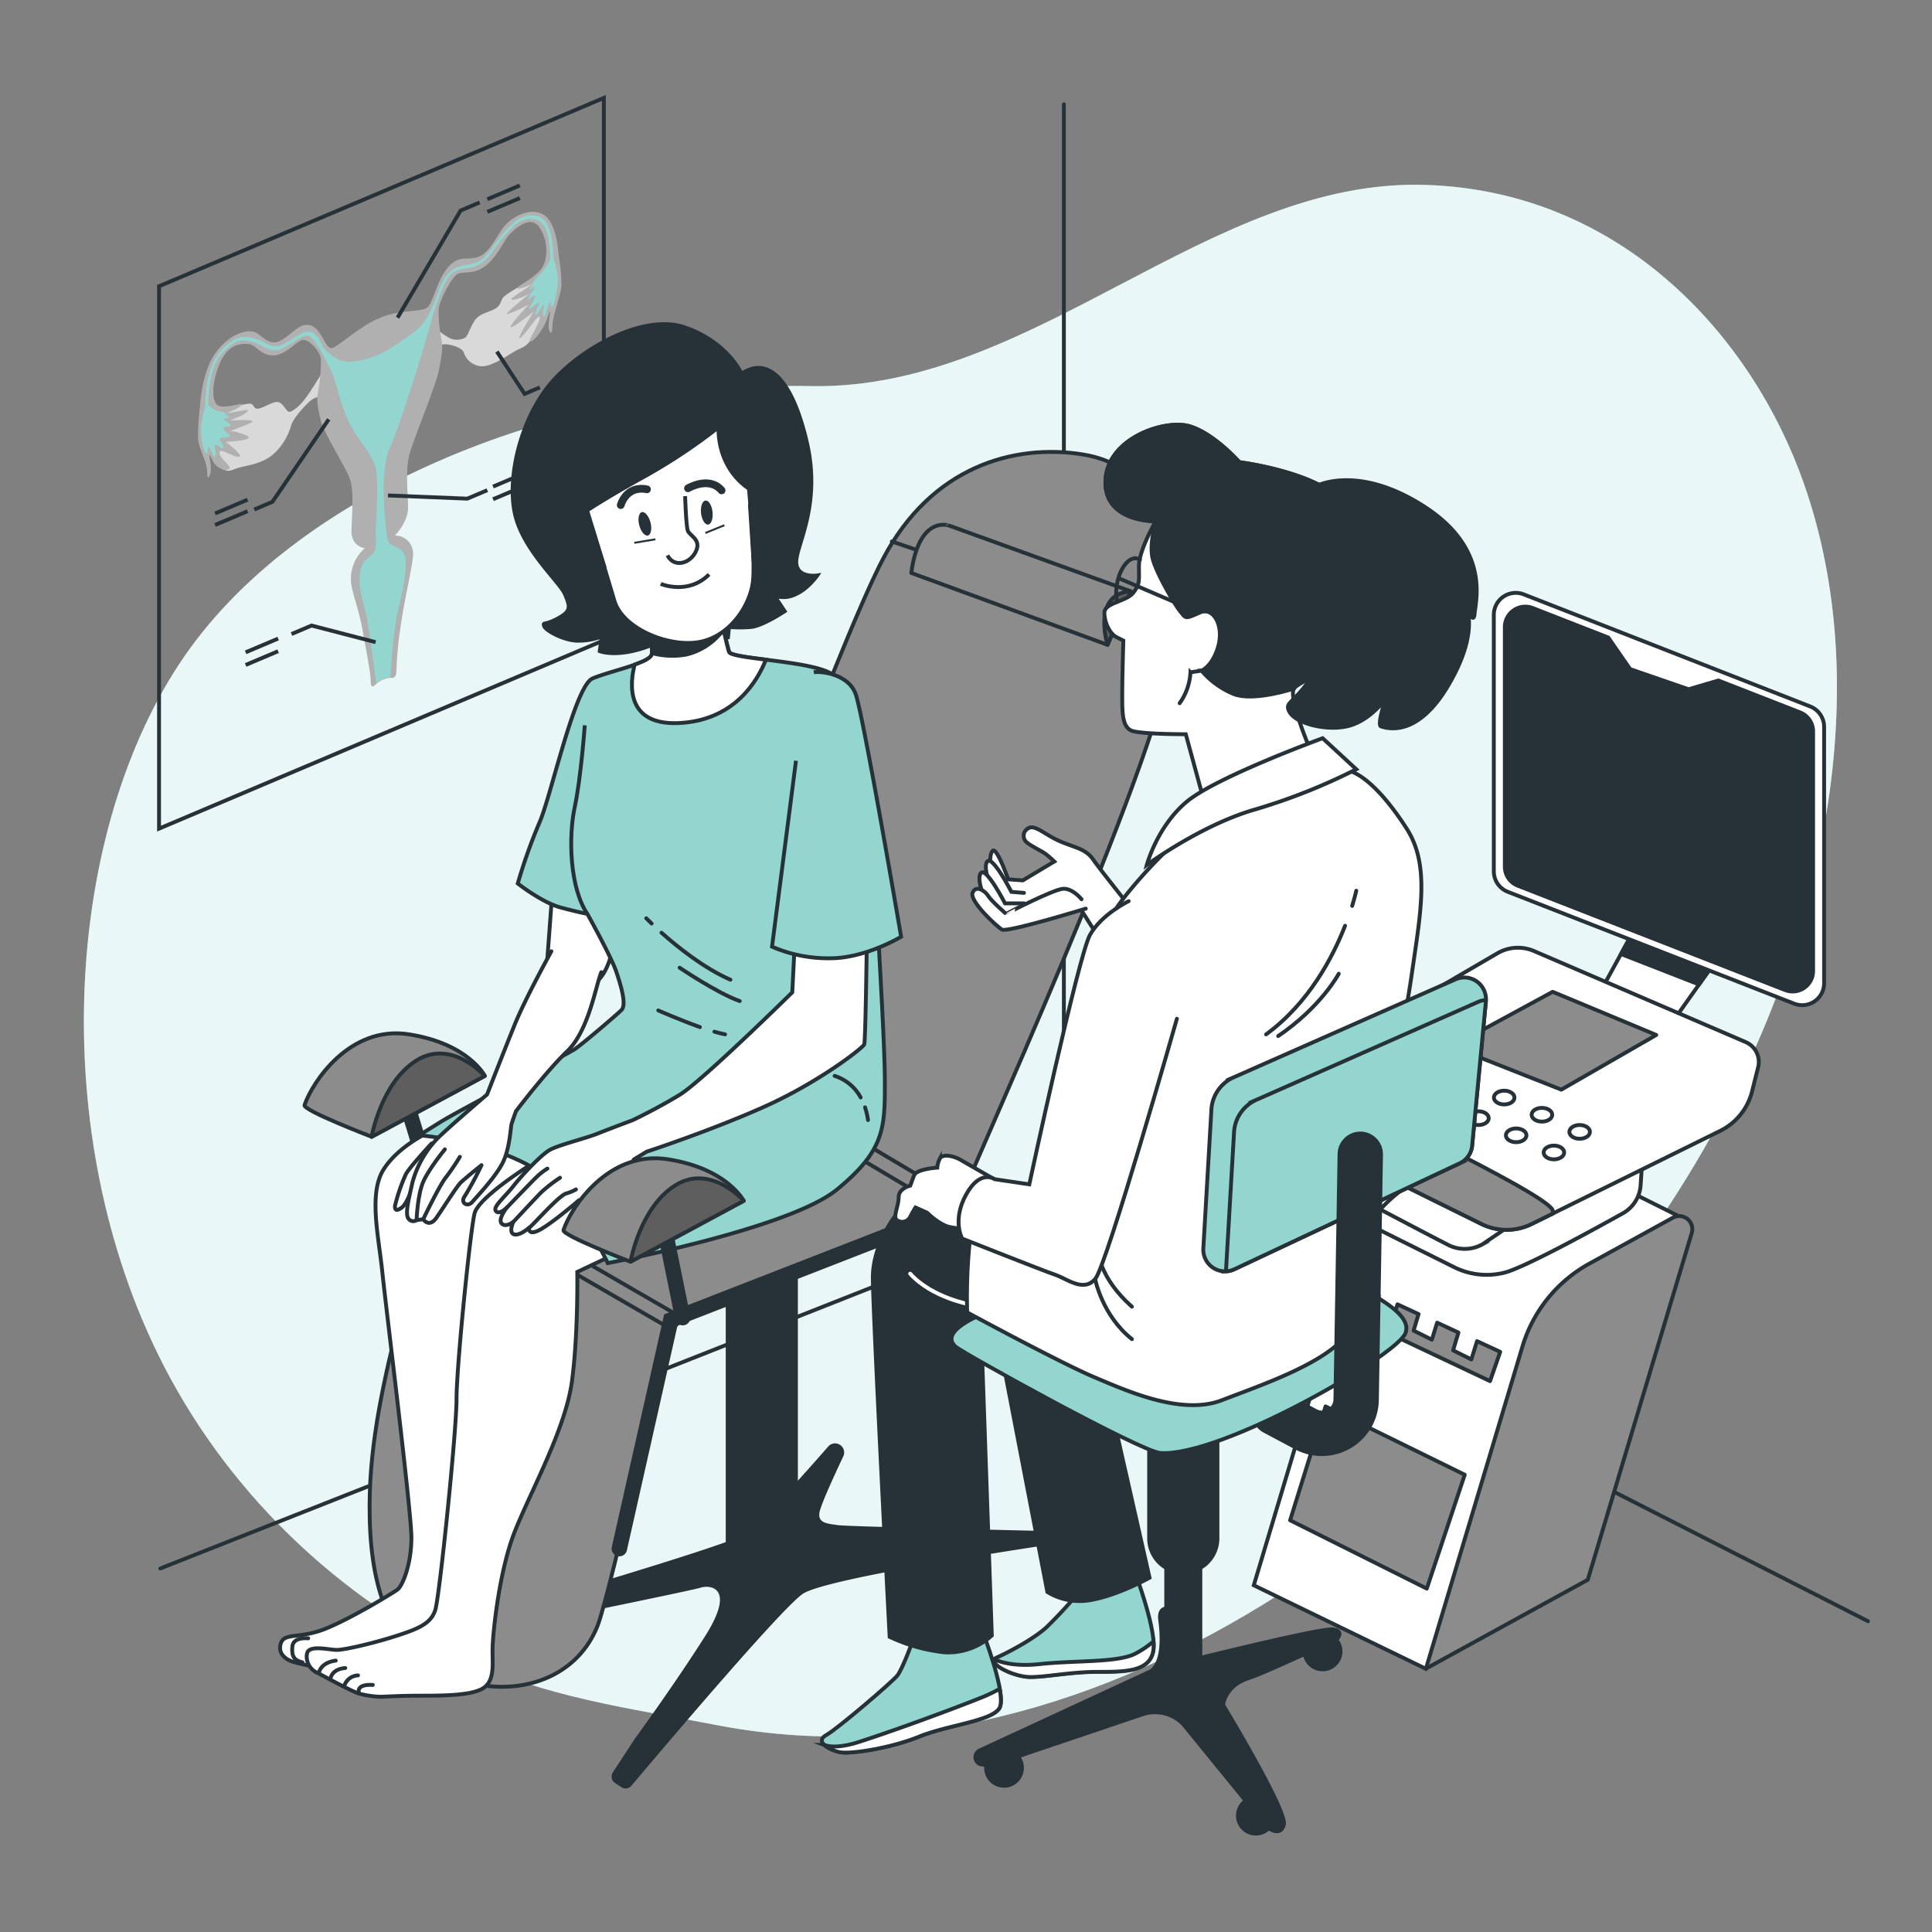 <svg xmlns="http://www.w3.org/2000/svg" viewBox="0 0 500 500"><rect x="0" y="0" width="500" height="500" fill="#808080" stroke="none"/><g id="freepik--background-simple--inject-216"><path d="M186.93,446.72C290.58,465.83,393.71,379.63,441.16,297c31.52-54.92,44.09-119.38,25.69-171.83C453.37,86.73,419.46,49.49,369,47.86,312.85,46,267.61,101,209.89,99.93S84,122.48,51,165.37,11.19,286.46,39.3,347.14c16,34.59,44.38,64.22,81.25,82.2,20.27,9.89,42.16,12.69,65.11,17.14Z" style="fill:#93D6D0"></path><path d="M186.93,446.72C290.58,465.83,393.71,379.63,441.16,297c31.52-54.92,44.09-119.38,25.69-171.83C453.37,86.73,419.46,49.49,369,47.86,312.85,46,267.61,101,209.89,99.93S84,122.48,51,165.37,11.19,286.46,39.3,347.14c16,34.59,44.38,64.22,81.25,82.2,20.27,9.89,42.16,12.69,65.11,17.14Z" style="fill:#fff;opacity:0.8"></path></g><g id="freepik--Walls--inject-216"><polyline points="41.48 405.92 275.33 313.54 483.43 419.57" style="fill:none;stroke:#263238;stroke-linecap:round;stroke-miterlimit:10"></polyline><line x1="275.33" y1="313.54" x2="275.33" y2="27" style="fill:none;stroke:#263238;stroke-linecap:round;stroke-miterlimit:10"></line></g><g id="freepik--Poster--inject-216"><polygon points="156.28 165.7 41.16 214.45 41.16 74.08 156.28 25.34 156.28 165.7" style="fill:none;stroke:#263238;stroke-miterlimit:10"></polygon><path d="M60.51,105.41s3.21-1.06,4.32-.93.61,1.81,2.59,1.13,3.82-2.07,5-1.4,1.73,2.38,2.47,2.37,2.83-1.5,4.68-4.21S83.2,96.7,83.2,96.7L83,103s-1-.92-3.2,1.2-4.07,4.55-4.44,5.89A15.94,15.94,0,0,1,71,117.31c-2.83,2.68-7,3.12-9.12,3.71s-3.09,1.75-5.06-.53a10.69,10.69,0,0,1-1.48-10.66A8,8,0,0,1,60.51,105.41Z" style="fill:#d9d9d9"></path><path d="M134.79,74a26.37,26.37,0,0,0-4.32,2.72c-1.11,1.06-.61,2.34-2.59,3.32s-3.82,1.17-5,2.88-1.73,3.85-2.47,4.46a4.5,4.5,0,0,1-4.69-.24,32.48,32.48,0,0,1-3.57-2.64l.24,6.13a3.32,3.32,0,0,1,3.21-1.51c2.22.25,4.07,1.1,4.44,2.13a5.1,5.1,0,0,0,4.32,3.52c2.83.28,7-2.83,9.12-4s3.08-.86,5.06-4.82S141.69,76.23,140,74,134.79,74,134.79,74Z" style="fill:#d9d9d9"></path><path d="M144.56,66s-.37-8.16-3.7-10.31-7.52.07-9.74,2.2-4.07,7.36-7.15,8.52-4.93-.59-7.89,2.6-4,9.68-5.68,10.71-7.82.51-12.24,2.64c-4.42,1.61-10.56,7.31-12.25,7.73s-2.71-5.23-5.67-5.91-4.81,2.63-7.89,4.09S67.42,86,65.2,85.76s-6.42,1.08-9.75,6.06-3.69,13.44-3.69,13.44a56.8,56.8,0,0,0-.5,8.38c.25,2.56,2.34,6,2.34,8.36s.5,1.72.87.37-.25-3.6-.25-4.35.37.29,1,1.52,2.71,2.56,3.94,1.89-2.34-2.57-2.34-4.21,3.7,1.26,5.06,1-3.46-3.88-3.46-3.88,5.43-.22,5.92-1-4.68-1.88-4.68-1.88a37.15,37.15,0,0,0,5.55-2.2c1.35-.87-5.68-.42-5.68-.42l2.35-1c1.6-.68,3.2-2,1.6-1.72s-4.81.85-4.81.85,3.82-1.62,4-2.27-4,1.08-6,.34-2-5.85.25-11.09,6-5.09,7.65-4.88,3.2,3.25,6.53,2.88,5.8-3.94,7.4-4,4.44,3.17,4.56,5a43.93,43.93,0,0,1-.74,8.33c-.49,3,.13,5,.74,7.7s6.17,11.64,7.4,14.69.62,9.38.5,13.59,3.45,4.63,3.45,4.63a10.42,10.42,0,0,0-3.58,8.34c0,2.53,2,7.18,3,12.85s2.1,11,2.1,13.22,1.11,1,1.11,1l.14-.12a6.09,6.09,0,0,1,4.16-1.76h.14s1.11.27,1.11-1.95a103.28,103.28,0,0,1,1.39-13.25c1-6.51,2.92-14.26,2.92-16.79a4.61,4.61,0,0,0-4.73-4.82s3.57-3.45,3.45-7.55-.74-9.93.49-14,6.79-17.71,7.4-20.94,1.24-5.72.74-8.33a36.56,36.56,0,0,1-.74-7.71c.13-2,3-7.63,4.57-8.91s4.06.21,7.39-2.24,4.94-6.84,6.54-8.41,5.43-5,7.65-1.6,2.34,8.36.24,10.88-6.16,4.24-6,4.78,3.95-1.07,3.95-1.07-3.21,2.1-4.81,3.22,0,1,1.6.36l2.34-1s-7,5.5-5.67,5.22a39.65,39.65,0,0,0,5.55-2.5s-5.18,5.46-4.69,5.85,5.92-4,5.92-4-4.81,7.67-3.45,6.8,5.06-6.89,5.06-5.26-3.58,6.57-2.35,6.19,3.33-3.49,4-5.23,1-3.09,1-2.35-.62,3.53-.25,4.56.86,1.27.86-1.11,2.1-7.57,2.35-10.34A47.88,47.88,0,0,0,144.56,66Z" style="fill:#b0b0b0"></path><path d="M143,79.38c.62-.85,1.48-5.22,1.36-7.55a22.88,22.88,0,0,0-1.12-5c-.21-7.26-1.63-10.58-4.64-11-3.6-.48-5.56,1.42-8.38,4.61-.89,1-1.64,2.05-2.36,3.05-1.46,2-2.72,3.74-4.57,4.43a17,17,0,0,1-2.84.73,7.11,7.11,0,0,0-4.11,1.8c-2.24,2.06-3.38,6.45-3.43,6.64s-1.08,2.41-1.68,3.84A20,20,0,0,1,109,84.3c-1.85,2-8.75,6.53-10.48,7.26,0,0-7.52,3.48-11.22,1.33a17.9,17.9,0,0,1-3.14-2.29c-.36-.51-.65-.92-.68-1S82.26,86,80,85.87c-1.42-.1-2.67.73-4.11,1.68a22.92,22.92,0,0,1-2.84,1.68c-1.86.88-3.12.21-4.57-.56a11.3,11.3,0,0,0-2.36-1c-2.82-.81-4.79-1-8.39,2.48-3,3-4.42,7.48-4.63,14.91A37.93,37.93,0,0,0,52,111c-.12,2.42.74,6.07,1.36,6.4s.24-2.33.86-1.55,1,3,1.48,2.19-.62-3.3.25-2.92,2.09,1.63,1.85.4-1.73-1.94-.5-2.17,2.72-.25,2-.83S57.43,111,58,110.61s2.22,0,1.48-.77a11.9,11.9,0,0,0-1.72-1.35s2.34-.69,1.48-.77-.87-1.27-1.85-1.15a5,5,0,0,1-3.52-1.95c.21-7,1.49-11.14,4.18-13.78,3.31-3.26,5.06-3,7.65-2.22a11.72,11.72,0,0,1,2.27,1c1.51.81,2.94,1.57,5.1.54a23.73,23.73,0,0,0,3-1.74c1.38-.91,2.46-1.63,3.66-1.54,1.91.14,6.38,9.85,6.69,10.83.86,2.76,2.22,8.86,4.81,13.26s5.67,7.25,6.16,11,0,13.36-.12,15,.37,4-.37,5.65-3.08,1.6-3.7,5.72,1,7.6,1.73,11.45c.68,3.58,2.23,15.41,2.44,17a5.94,5.94,0,0,1,3.66-1.49c.18-3.12.81-12.43,2-17.36,1.48-6,2.59-12.38,1.61-14.48s-3.09-1.81-4-3.08-1.35-10.86-1.35-13.83.37-8.17,1.47-10.42,3.09-7.84,5.8-16.26,5.29-17.62,5.3-17.69,2.81-9.31,4.72-11.06a6.33,6.33,0,0,1,3.66-1.55,16.4,16.4,0,0,0,3-.77c2.16-.8,3.59-2.77,5.1-4.86.7-1,1.43-2,2.27-2.93,2.59-2.93,4.34-4.7,7.65-4.25,2.69.36,4,3.47,4.18,10.24a16.49,16.49,0,0,1-3.52,4.93c-1,.72-1,1.9-1.85,2.72s1.48-.48,1.48-.48-1,1.45-1.73,2.81.87-.37,1.48-.48-.49,1.69-1.23,2.9.74,0,2-.84-.24,1.14-.49,2.58,1-.86,1.85-2-.25,2.33.25,2.72.86-2.15,1.48-3.45S142.39,80.24,143,79.38Z" style="fill:#93D6D0"></path><polyline points="124.14 52.39 119.2 54.49 102.88 82.23" style="fill:none;stroke:#263238;stroke-miterlimit:10"></polyline><polyline points="126.12 126.86 120.93 129.05 100.41 128.22" style="fill:none;stroke:#263238;stroke-miterlimit:10"></polyline><polyline points="75.44 164.09 80.63 161.89 97.2 166.19" style="fill:none;stroke:#263238;stroke-miterlimit:10"></polyline><line x1="55.66" y1="132.88" x2="64.07" y2="129.32" style="fill:none;stroke:#263238;stroke-miterlimit:10"></line><line x1="55.66" y1="135.86" x2="64.07" y2="132.3" style="fill:none;stroke:#263238;stroke-miterlimit:10"></line><line x1="127.6" y1="125.93" x2="136.01" y2="122.37" style="fill:none;stroke:#263238;stroke-miterlimit:10"></line><line x1="127.6" y1="129.2" x2="136.01" y2="125.64" style="fill:none;stroke:#263238;stroke-miterlimit:10"></line><line x1="63.57" y1="168.82" x2="71.98" y2="165.26" style="fill:none;stroke:#263238;stroke-miterlimit:10"></line><line x1="63.57" y1="172.09" x2="71.98" y2="168.53" style="fill:none;stroke:#263238;stroke-miterlimit:10"></line><line x1="126.12" y1="51.56" x2="134.53" y2="48" style="fill:none;stroke:#263238;stroke-miterlimit:10"></line><line x1="126.12" y1="54.83" x2="134.53" y2="51.27" style="fill:none;stroke:#263238;stroke-miterlimit:10"></line><polyline points="65.8 131.86 70.5 129.87 85.08 108.52" style="fill:none;stroke:#263238;stroke-miterlimit:10"></polyline><polyline points="139.72 100.26 135.76 101.94 128.59 90.99" style="fill:none;stroke:#263238;stroke-miterlimit:10"></polyline></g><g id="freepik--character-1--inject-216"><path d="M164.24,450.06l-5.62,8.6a2,2,0,0,0,.57,2.79l1.57,1.05a2,2,0,0,0,2.67-.37c6.53-7.76,38.63-45.73,44.31-49.63,6.32-4.35,66-13.05,66-13.05h0a3.68,3.68,0,0,0-3.57-3.24c-11.64-.26-51.34-1.17-53.37-1.51-2.37-.39-5.14-.39-4.74-3.16.28-2,4.11-10.25,6.18-14.63a2.35,2.35,0,0,0-1.7-3.32h0a2.34,2.34,0,0,0-2.19.76c-3.63,4.16-17.55,20-21.67,22.73s-54.92,17.65-68.29,21.55a2,2,0,0,0-.88,3.35h0a2,2,0,0,0,1.85.58c7.7-1.57,53.68-10.92,55.86-11.65,2.37-.79,9.49-.39,1.18,12.66S164.24,450.06,164.24,450.06Z" style="fill:#263238"></path><path d="M197.15,414.32a9.34,9.34,0,0,1-9.33-9.34V328.2a9.34,9.34,0,0,1,18.67,0V405A9.34,9.34,0,0,1,197.15,414.32Z" style="fill:#263238"></path><line x1="102.92" y1="277.84" x2="111.38" y2="305.6" style="fill:none;stroke:#263238;stroke-linecap:round;stroke-miterlimit:10;stroke-width:4px"></line><path d="M78.81,286c-.45,1.37,17.36,8.19,17.36,8.19l29.3-15.76s-4.23-8.34-19.66-10.75S80.74,280.25,78.81,286Z" style="fill:#8c8c8c;stroke:#263238;stroke-linecap:round;stroke-linejoin:round"></path><path d="M96.17,294.23s2.41-14,11.57-19.76,17.73,4,17.73,4Z" style="fill:#5e5e5e;stroke:#263238;stroke-linecap:round;stroke-linejoin:round"></path><path d="M173.6,341.63s-15.67,71-19,79.24c-5.72,14.25-21.83,18.55-35.52,13.85C99.38,428,95.58,408.23,95.65,389.54c.07-17,3.88-33,7.9-49.33,1.93-7.87,3.64-15.8,5.41-23.7.3-1.32,1.18-10.27,2.42-10.91L179,270.79s37.17-102.73,49.61-126.31,33.68-29.79,51.74-26.85c15.53,2.53,28.82,17,23.58,49.78s-54,138-55.31,143.22S173.6,341.63,173.6,341.63Z" style="fill:#8c8c8c;stroke:#263238;stroke-linecap:round;stroke-linejoin:round"></path><path d="M173.6,343.59a2.05,2.05,0,0,1-1-.26l-62.22-36a2,2,0,1,1,2-3.4l62.22,36a2,2,0,0,1-1,3.66Z" style="fill:#8c8c8c;stroke:#263238;stroke-linecap:round;stroke-linejoin:round"></path><path d="M246.3,313.63a2,2,0,0,1-1-.27L178,273.31a2,2,0,0,1,2-3.4l67.3,40a2,2,0,0,1,.72,2.69A2,2,0,0,1,246.3,313.63Z" style="fill:#8c8c8c;stroke:#263238;stroke-linecap:round;stroke-linejoin:round"></path><polyline points="248 312.64 173.6 341.63 160.29 400.78" style="fill:none;stroke:#263238;stroke-linecap:round;stroke-miterlimit:10;stroke-width:4px"></polyline><line x1="230.8" y1="140.13" x2="304.27" y2="165.28" style="fill:none;stroke:#263238;stroke-linecap:round;stroke-linejoin:round"></line><path d="M235.84,148.28l50.79,18.6,6-13.86-47-17S237.87,133.12,235.84,148.28Z" style="fill:#8c8c8c;stroke:#263238;stroke-linecap:round;stroke-linejoin:round"></path><path d="M286.63,166.88s-4.17-13.21,6-13.86Z" style="fill:#5e5e5e;stroke:#263238;stroke-linecap:round;stroke-linejoin:round"></path><path d="M191.91,96.73s-3.53-8.15-14.68-12S149,91,141.89,100s-10.61,23.11-8.7,32.62,11.69,17.95,13.05,21.21,1.63,4.35-1.91,6.25-3.8.82-3.53,1.9,4.62,3.54,8.16,3.81a16.6,16.6,0,0,0,6.79-1.09l-.54,3.81s3.26,1.36,9.51-.27,9-4.35,9-4.35,4.89,2.17,7.61,2.17a38,38,0,0,0,7.07-1.09l.27-2.71a34.11,34.11,0,0,0,5.71,0c3-.28,8.7-4.08,8.7-4.08l-2.72-4.08a6.87,6.87,0,0,0,5.44-.27c3.26-1.36,5.71-4.9,5.71-4.9s-5.44.82-5.44-3.53,6.52-14.68,2.72-31S198.71,92.11,191.91,96.73Z" style="fill:#263238;stroke:#263238;stroke-miterlimit:10"></path><path d="M142.92,231.11l-1.3,17.45s3,8.61,8.62,7.54,7.32-6.25,8.4-10.77a102.12,102.12,0,0,0,1.72-11.2Z" style="fill:#fff;stroke:#263238;stroke-linecap:round;stroke-linejoin:round"></path><path d="M111.38,292.83s-8.18,3.6-12.11,9.83S98,320,98.94,329.18s7.53,61.89,7.53,68.77-2.29,12.45-3.6,13.43-12.12,7.53-18.67,10.15-10.48,1-11.46,3.6,1,4.26,3,4.91,13.42,3.28,18,2,7.2-2.95,15.39-4.59,11.79.33,12.12-7.85-.66-17-.33-26.2,4.26-32.75,4.59-47.16.32-27.18.32-27.18l21.29-12.45a26.37,26.37,0,0,0-11.79-12.77C126.77,289.56,111.38,292.83,111.38,292.83Z" style="fill:#fff;stroke:#263238;stroke-linecap:round;stroke-miterlimit:10"></path><path d="M79.76,424s-3.85-.49-4.1,2.11.5,3.6,2.61,4.1" style="fill:none;stroke:#263238;stroke-linecap:round;stroke-miterlimit:10"></path><path d="M138.16,300.89s-14.26,8.77-15.35,13.16-4.66,39.48-4.66,48-4.39,51-5.49,54.57-4.39,4.93-10.42,6.85S89.08,427,87.16,427s-7.13-1.37-7.67.83a3.71,3.71,0,0,0-.12.93A4.68,4.68,0,0,0,82.29,433l.21.09s8.5,4.66,10.42,5.21a24.6,24.6,0,0,0,5.48.82c1.1,0,4.94-.28,10.42-.28s13.16,0,16.18-1.91,2.47-6,2.47-9.88,1.64-20.29,5.76-30.7,13.16-26.6,14.8-38.94,1.37-28.24,1.37-28.24l9.87-4.66A31.39,31.39,0,0,0,152.69,308C146.39,299.79,138.16,300.89,138.16,300.89Z" style="fill:#fff;stroke:#263238;stroke-linecap:round;stroke-miterlimit:10"></path><path d="M82.5,433.05s.28-2.75,4.39-3.29" style="fill:none;stroke:#263238;stroke-linecap:round;stroke-miterlimit:10"></path><path d="M85.52,434.42s.27-2.47,3.84-2.74" style="fill:none;stroke:#263238;stroke-linecap:round;stroke-miterlimit:10"></path><path d="M89.08,436.34a3.9,3.9,0,0,1,3.57-2.75" style="fill:none;stroke:#263238;stroke-linecap:round;stroke-miterlimit:10"></path><path d="M92.92,438.26s-1.1-2.47,3.56-2.2" style="fill:none;stroke:#263238;stroke-linecap:round;stroke-miterlimit:10"></path><path d="M166.73,160.2s2.62,6.88,2,9.17-10.8,4.26-15.39,6.22-10.81,30.79-13.75,37.34A140.43,140.43,0,0,0,134,228.64s6.22,4.92,11.13,6.23S152,236.5,152,236.5s6.22,11.14,7.53,15.07,2.62,8.51,1.31,9.82-10.15,8.84-12.11,10.15-29.8,15.72-35,19l-5.24,3.27s16.7,1.31,28.49,7.86,20.3,25.22,20.3,25.22,46.83-8.84,59.27-19,12.45-16,12.45-27.83-2.29-44.54-2.29-52.4-6.88-48.79-10.81-52.72-26.53-4.26-27.18-6.22-2-8.52-2-8.52Z" style="fill:#93D6D0;stroke:#263238;stroke-miterlimit:10"></path><path d="M171.19,241.38c4.11,3.66,10.91,9.14,17.84,12.17" style="fill:none;stroke:#263238;stroke-linecap:round;stroke-miterlimit:10"></path><path d="M167.25,237.65s.5.51,1.39,1.36" style="fill:none;stroke:#263238;stroke-linecap:round;stroke-miterlimit:10"></path><path d="M175.89,250.44s9.68,6.57,15.56,8.64" style="fill:none;stroke:#263238;stroke-linecap:round;stroke-miterlimit:10"></path><path d="M223.87,286.58a18.72,18.72,0,0,1,.77,3.27" style="fill:none;stroke:#263238;stroke-linecap:round;stroke-miterlimit:10"></path><path d="M216,278.44a11.7,11.7,0,0,1,6.74,5.58" style="fill:none;stroke:#263238;stroke-linecap:round;stroke-miterlimit:10"></path><path d="M184.88,267c1,.3,2,.54,2.77.69" style="fill:none;stroke:#263238;stroke-linecap:round;stroke-miterlimit:10"></path><path d="M170.36,261.5s5.53,2.44,10.78,4.31" style="fill:none;stroke:#263238;stroke-linecap:round;stroke-miterlimit:10"></path><path d="M176.88,187.05c13.38-1.15,19.11-10.74,21.34-16.32-5.06-.64-9.27-1.18-9.55-2-.66-2-2-8.52-2-8.52h-20s2.62,6.88,2,9.17c-.26.92-2.07,1.79-4.43,2.63C163.1,176.46,161.4,188.39,176.88,187.05Z" style="fill:#fff;stroke:#263238;stroke-miterlimit:10"></path><path d="M177.54,169.41a16.56,16.56,0,0,0,9.72-6.52c-.32-1.51-.56-2.69-.56-2.69h-20s2.37,6.25,2,8.81A20.34,20.34,0,0,0,177.54,169.41Z" style="fill:#263238;stroke:#263238;stroke-miterlimit:10"></path><path d="M185.93,110.6a146.64,146.64,0,0,1-18.76,12.51c-10.33,5.7-15.22,9-15.22,9s5.7,18.76,7.06,23.38c2.18,7.34,14.41,12.23,22.3,10.6s13.05-9.79,13.59-16-1.08-23.65-1.08-23.65S185.93,122,185.93,110.6Z" style="fill:#fff;stroke:#263238;stroke-miterlimit:10"></path><line x1="164.16" y1="140.48" x2="169.62" y2="139.57" style="fill:none;stroke:#263238;stroke-miterlimit:10;stroke-width:0.5px"></line><line x1="187.47" y1="135.93" x2="182.55" y2="137.93" style="fill:none;stroke:#263238;stroke-miterlimit:10;stroke-width:0.5px"></line><path d="M177.31,128.4s.23,7.54.68,8.91,3.66,2.29,2.06,5.49-5.71,4.12-7.31.92" style="fill:none;stroke:#263238;stroke-miterlimit:10"></path><path d="M168.34,135.19c.43,1.67.14,3.19-.66,3.4s-1.8-1-2.24-2.65-.13-3.19.66-3.4S167.9,133.52,168.34,135.19Z" style="fill:#263238"></path><path d="M184.4,132.49c.19,1.71-.32,3.18-1.14,3.27s-1.64-1.23-1.83-2.94.32-3.19,1.15-3.28S184.22,130.77,184.4,132.49Z" style="fill:#263238"></path><path d="M160.65,130.72s1.36-5.17,6.79-4.08" style="fill:none;stroke:#263238;stroke-linecap:round;stroke-miterlimit:10;stroke-width:2px"></path><path d="M178.05,126.37s5.43-3.26,8.7.54" style="fill:none;stroke:#263238;stroke-linecap:round;stroke-miterlimit:10;stroke-width:2px"></path><path d="M171,151.11s7.07,3,12.5-2.45" style="fill:none;stroke:#263238;stroke-miterlimit:10"></path><path d="M153,135.88s-3.26-3.8-4.62.55.82,6,2.45,7.34,5.44,2.45,5.44,2.45Z" style="fill:none;stroke:#263238;stroke-miterlimit:10"></path><path d="M194.09,130.72s3-5.71,4.35,0-3.31,11.24-3.58,12.05Z" style="fill:none;stroke:#263238;stroke-miterlimit:10"></path><path d="M205.7,243.71l-.66,13.1s-23.25,22.92-29.14,26.52-12.12,6.55-12.12,6.55-6.75,2.54-9.17,3.51c-3.23,1.29-10.34,3-12.49,4.3s-6.89,6.25-9.26,9.26-5.39,5.39-4.52,6.47,2.8-.87,2.8-.87-2.37,3-1.3,4.1,3-.43,3-.43-1.29,2.8.21,3.23,3.88-1.73,3.88-1.73-.43,2.37,3,.43,9.9-7.53,9.9-7.53,5.6-.87,8.83-3.45a23.41,23.41,0,0,0,5.39-7.11l3.29-2h0s17-5.57,30.79-11.79,25.21-15.06,25.54-16,.65-25.87.65-25.87S210,244,205.7,243.71Z" style="fill:#fff;stroke:#263238;stroke-linecap:round;stroke-linejoin:round"></path><path d="M131.14,312.55s6-6.24,7.53-7.75a16,16,0,0,1,3-2.37" style="fill:none;stroke:#263238;stroke-linecap:round;stroke-linejoin:round"></path><path d="M132.86,316.22s5.81-6.25,7.32-7.76a40.87,40.87,0,0,1,4.74-3.66" style="fill:none;stroke:#263238;stroke-linecap:round;stroke-linejoin:round"></path><path d="M137,317.72c1.51-1.29,7.54-8.18,9.48-8.83a12,12,0,0,0,2.58-1.07" style="fill:none;stroke:#263238;stroke-linecap:round;stroke-linejoin:round"></path><path d="M206,196.88,199.8,245A36.49,36.49,0,0,0,214.87,248c9.17,0,18.34-5.57,18.34-5.57s-9.83-57.64-11.79-62.88-9.17-5.89-10.81-5.56" style="fill:#93D6D0;stroke:#263238;stroke-miterlimit:10"></path><path d="M151.34,187.71s-1,13.75-2.62,21.29-1.31,20.63,3.27,27.5" style="fill:none;stroke:#263238;stroke-miterlimit:10"></path><path d="M111.69,295.94s-5.82,6.25-6.68,8a46.25,46.25,0,0,0-2.8,8.18c0,.87.22,1.51,1.72.43s2.59-4.95,3.45-6.46,3.66-6,3.66-6" style="fill:none;stroke:#263238;stroke-linecap:round;stroke-linejoin:round"></path><path d="M142.7,246.19s-6.68,12.06-9.48,18.95c-2.21,5.46-5.78,14.57-7.17,18.12-1.67,1.43-10.33,8.86-12.86,11.39a26.28,26.28,0,0,0-6.46,11.41c-.86,3.88-1.94,8-1.07,9.26a1.51,1.51,0,0,0,2.15.44l1.72-.22s1.51,2.37,3.45-.43,5.17-8,6.24-9.05,5.39-4.52,5.39-4.52a83.84,83.84,0,0,1-4.31,8c-1.29,1.72.65,3,1.94,1.51s5.82-6.25,7.75-9.91,2.16-9.26,2.37-10.12c.13-.52.72-2.17,1.17-3.43,0,0,7.66-10.14,13.26-15.53s7.33-16.79,8.83-20.46" style="fill:#fff;stroke:#263238;stroke-linecap:round;stroke-linejoin:round"></path><path d="M109.53,315.54s4.1-8.61,5.82-10.77a59.73,59.73,0,0,0,3.66-5.38" style="fill:none;stroke:#263238;stroke-linecap:round;stroke-linejoin:round"></path><path d="M107.81,315.76s.22-6.47,1.72-9.91,5.6-8.4,5.6-8.4" style="fill:none;stroke:#263238;stroke-linecap:round;stroke-linejoin:round"></path><line x1="171.38" y1="314.96" x2="176.68" y2="341" style="fill:none;stroke:#263238;stroke-linecap:round;stroke-miterlimit:10;stroke-width:4px"></line><path d="M145.83,318.34c-.46,1.37,17.35,8.19,17.35,8.19l29.3-15.75s-4.23-8.35-19.65-10.76S147.76,312.55,145.83,318.34Z" style="fill:#8c8c8c;stroke:#263238;stroke-linecap:round;stroke-linejoin:round"></path><path d="M163.18,326.53s2.41-14,11.57-19.76,17.73,4,17.73,4Z" style="fill:#5e5e5e;stroke:#263238;stroke-linecap:round;stroke-linejoin:round"></path></g><g id="freepik--Device--inject-216"><path d="M396,295.53c-3.07-1.7-5.95-2.92-7.61-2l-21.57,11.86a36.41,36.41,0,0,0-17.34,21.46l-25,83.42L369,431.88l67-116.37Z" style="fill:#fff;stroke:#263238;stroke-linecap:round;stroke-miterlimit:10"></path><path d="M410.92,408.84l-41.89,23,25-83.43A36.41,36.41,0,0,1,411.37,327l21.56-11.85a3.39,3.39,0,0,1,4.89,3.95Z" style="fill:#8c8c8c;stroke:#263238;stroke-linecap:round;stroke-linejoin:round"></path><polygon points="343.05 363.98 379.07 381.66 369.25 411.13 333.88 393.45 343.05 363.98" style="fill:#8c8c8c;stroke:#263238;stroke-linecap:round;stroke-linejoin:round"></polygon><polygon points="382.26 347.09 380.78 351.82 376.06 349.47 377.44 344.86 371.93 342.31 370.56 346.71 365.84 344.36 367.12 340.08 361.66 337.56 360.33 341.8 355.61 339.44 356.85 335.33 352.22 333.19 349.6 340.4 385.62 357.43 388.25 349.86 382.26 347.09" style="fill:#8c8c8c;stroke:#263238;stroke-linecap:round;stroke-linejoin:round"></polygon><path d="M328.64,284.07l-12.18,6.82A4.14,4.14,0,0,0,315.2,297h0a4.12,4.12,0,0,0,1.44,1.18L376.45,328a18.87,18.87,0,0,0,13.1,1.31C395,327.78,412,318.46,420,314a9,9,0,0,0,4.59-7.25l.33-5-8.52-2-32.74,22.27a9.43,9.43,0,0,1-9.17,0c-5.24-2.62-51.09-26.85-51.09-26.85s-2.17-1.78,1-3.86c2.19-1.44,8.85-5.31,8.85-5.31Z" style="fill:#fff;stroke:#263238;stroke-linecap:round;stroke-miterlimit:10"></path><polygon points="424.26 238.22 413.13 258.53 431.47 266.39 445.88 246.08 424.26 238.22" style="fill:#fff;stroke:#263238;stroke-linecap:round;stroke-miterlimit:10"></polygon><polygon points="419.51 246.9 439.7 254.78 445.88 246.08 424.26 238.22 419.51 246.9" style="fill:#263238;stroke:#263238;stroke-linecap:round;stroke-miterlimit:10"></polygon><path d="M397,246.13l54.8,23.57a5.59,5.59,0,0,1,3.21,6.48l-1.57,6.25a15.61,15.61,0,0,1-8.23,10.22l-48.82,24.11a14.68,14.68,0,0,1-13,0l-56.85-28.12a3.54,3.54,0,0,1-.21-6.23l61.21-35.71A10.54,10.54,0,0,1,397,246.13Z" style="fill:#fff;stroke:#263238;stroke-linecap:round;stroke-miterlimit:10"></path><path d="M464.34,259.75,390.22,230.8a5.67,5.67,0,0,1-3.62-5.28V159.11a5.68,5.68,0,0,1,7.74-5.29l74.12,29a5.68,5.68,0,0,1,3.62,5.28v66.41A5.68,5.68,0,0,1,464.34,259.75Z" style="fill:#fff;stroke:#263238;stroke-linecap:round;stroke-miterlimit:10"></path><path d="M465.86,184.37l-21.15-8.26L437,178.38l-15.13-5.22L416.23,165l-19.55-7.64a5.3,5.3,0,0,0-7.23,4.94v62a5.29,5.29,0,0,0,3.37,4.93l69.18,27a5.3,5.3,0,0,0,7.23-4.93v-62A5.29,5.29,0,0,0,465.86,184.37Z" style="fill:#263238;stroke:#263238;stroke-linecap:round;stroke-miterlimit:10"></path><polygon points="401.83 256.68 428.63 267.85 404.06 282 375.76 270.83 401.83 256.68" style="fill:#8c8c8c;stroke:#263238;stroke-linecap:round;stroke-linejoin:round"></polygon><path d="M401.83,313.28c-.7-4.15-59-31.71-67.75-35.41l-7.74,4.54a3.54,3.54,0,0,0,.21,6.23l56.85,28.12a14.68,14.68,0,0,0,13,0l5.52-2.72C401.9,313.78,401.87,313.52,401.83,313.28Z" style="fill:#8c8c8c;stroke:#263238;stroke-linecap:round;stroke-linejoin:round"></path><ellipse cx="359.97" cy="270.73" rx="2.66" ry="1.78" style="fill:#fff;stroke:#263238;stroke-linecap:round;stroke-miterlimit:10"></ellipse><ellipse cx="369.74" cy="275.17" rx="2.66" ry="1.78" style="fill:#fff;stroke:#263238;stroke-linecap:round;stroke-miterlimit:10"></ellipse><ellipse cx="379.51" cy="279.61" rx="2.66" ry="1.78" style="fill:#fff;stroke:#263238;stroke-linecap:round;stroke-miterlimit:10"></ellipse><ellipse cx="389.28" cy="284.05" rx="2.66" ry="1.78" style="fill:#fff;stroke:#263238;stroke-linecap:round;stroke-miterlimit:10"></ellipse><path d="M401.71,288.49c0,1-1.19,1.78-2.67,1.78s-2.66-.8-2.66-1.78,1.19-1.77,2.66-1.77S401.71,287.51,401.71,288.49Z" style="fill:#fff;stroke:#263238;stroke-linecap:round;stroke-miterlimit:10"></path><ellipse cx="408.81" cy="292.93" rx="2.66" ry="1.78" style="fill:#fff;stroke:#263238;stroke-linecap:round;stroke-miterlimit:10"></ellipse><ellipse cx="353.31" cy="276.06" rx="2.66" ry="1.78" style="fill:#fff;stroke:#263238;stroke-linecap:round;stroke-miterlimit:10"></ellipse><ellipse cx="363.08" cy="280.5" rx="2.66" ry="1.78" style="fill:#fff;stroke:#263238;stroke-linecap:round;stroke-miterlimit:10"></ellipse><ellipse cx="372.85" cy="284.94" rx="2.66" ry="1.78" style="fill:#fff;stroke:#263238;stroke-linecap:round;stroke-miterlimit:10"></ellipse><ellipse cx="382.62" cy="289.38" rx="2.66" ry="1.78" style="fill:#fff;stroke:#263238;stroke-linecap:round;stroke-miterlimit:10"></ellipse><ellipse cx="392.38" cy="293.82" rx="2.66" ry="1.78" style="fill:#fff;stroke:#263238;stroke-linecap:round;stroke-miterlimit:10"></ellipse><ellipse cx="402.15" cy="298.26" rx="2.66" ry="1.78" style="fill:#fff;stroke:#263238;stroke-linecap:round;stroke-miterlimit:10"></ellipse></g><g id="freepik--character-2--inject-216"><path d="M279.05,412.26a114.6,114.6,0,0,1-8.36,9c-3.35,3-9.71,6.36-12.72,7.7s4.35,5,8.7,5,10.37-1.34,17.4-1.34,13.39,0,14.39-5.36-5-21.08-5-21.08l-15.39,3Z" style="fill:#93D6D0;stroke:#263238;stroke-miterlimit:10"></path><path d="M269,430.67c-6.13.66-9.82-.41-11.64-1.22-1,1.57,5.38,4.57,9.3,4.57,4.35,0,10.37-1.34,17.4-1.34s13.39,0,14.39-5.36a10.24,10.24,0,0,0,.07-2.53,25.15,25.15,0,0,1-4.75,3.2C289.09,430.34,278.38,429.67,269,430.67Z" style="fill:#fff;stroke:#263238;stroke-linecap:round;stroke-miterlimit:10"></path><path d="M257,339l14.06,73a16.08,16.08,0,0,0,11.71,2c7-1.34,14.73-5.69,14.73-5.69L283.4,346S264.66,330.27,257,339Z" style="fill:#263238;stroke:#263238;stroke-linecap:round;stroke-miterlimit:10"></path><path d="M236.22,424.65s-2.68,7.36-4,9-15.39,13.72-18.41,15.4.67,3.68,3.35,4.35,13.39-1,20.75-4,18.74-4,20.75-7.36-4.35-19.75-4.35-19.75S237.89,426.65,236.22,424.65Z" style="fill:#93D6D0;stroke:#263238;stroke-miterlimit:10"></path><path d="M222.49,450.75c-4.72,1.53-7.53,1.44-9.22.82a9.7,9.7,0,0,0,3.87,1.86c2.68.67,13.39-1,20.75-4s18.74-4,20.75-7.36c.54-.91.47-2.78.08-5-1.3.72-2.7,1.41-4.1,2C249.94,441,233.87,447.07,222.49,450.75Z" style="fill:#fff;stroke:#263238;stroke-linecap:round;stroke-miterlimit:10"></path><path d="M266,314.21s-24.76-6.36-29.11-4.35-11,11.71-11,20.75,4.35,93,4.35,93a44.86,44.86,0,0,0,14.06,4,16.69,16.69,0,0,0,12.38-4.35l-3-86.35,13.72-16.73S270,317.22,266,314.21Z" style="fill:#263238;stroke:#263238;stroke-linecap:round;stroke-miterlimit:10"></path><path d="M251.28,337.63s-10-1.67-15.73-8" style="fill:none;stroke:#fff;stroke-linecap:round;stroke-miterlimit:10"></path><path d="M306.23,437.9a4.91,4.91,0,0,1-4.91-4.91V398.12a4.92,4.92,0,1,1,9.83,0V433A4.91,4.91,0,0,1,306.23,437.9Z" style="fill:#263238"></path><path d="M306.23,407.45a9.33,9.33,0,0,1-9.33-9.33v-39.3a9.34,9.34,0,1,1,18.67,0v39.3A9.34,9.34,0,0,1,306.23,407.45Z" style="fill:#263238"></path><path d="M297.88,432.5,253.58,453a1.93,1.93,0,0,0,0,3.52l.07,0c2.46,1,10.29-2.14,10.29-2.14l31.47-10.63a10.23,10.23,0,0,1,10.8,2.45l21.62,26.53s3.44,3,4.42-.49-15.72-31-15.72-31,.49-4.91,6.39-6.87C327.33,433,346,424.15,346,424.15s2-2-1-2.46-36.35,7.86-36.35,7.86l-6.39-13.26s-2.45-.49-2,2.95S301.32,430,297.88,432.5Z" style="fill:#263238;stroke:#263238;stroke-linecap:round;stroke-miterlimit:10"></path><path d="M264.48,457.52a4.64,4.64,0,1,1-4.64-4.64A4.64,4.64,0,0,1,264.48,457.52Z" style="fill:#263238;stroke:#263238;stroke-linecap:round;stroke-miterlimit:10"></path><path d="M346.92,427.38a4.64,4.64,0,1,1-4.64-4.64A4.63,4.63,0,0,1,346.92,427.38Z" style="fill:#263238;stroke:#263238;stroke-linecap:round;stroke-miterlimit:10"></path><path d="M329.66,469.89a4.64,4.64,0,1,1-4.64-4.64A4.63,4.63,0,0,1,329.66,469.89Z" style="fill:#263238;stroke:#263238;stroke-linecap:round;stroke-miterlimit:10"></path><path d="M257,339s-14.8,5-9.67,9.53c1.88,1.66,48,27.2,53,27.51,15.72,1,60.91-25.05,63.37-30.95s-12.28-11.79-22.6-17.68-31.44-11.3-36.35-8.84S257,339,257,339Z" style="fill:#93D6D0;stroke:#263238;stroke-miterlimit:10"></path><path d="M299.09,134.9s-4.33,7.51-4.33,11.55.29,4.61-1.44,6.92-7.5,2.6-7.5,5.2,1.44,5.48,3.17,6.35l1.73.86s-.29,9.52-.29,14.14,0,8.37,2.6,9.24,13.85.86,13.85.86l4.33,15.87s10.68-4.9,16.74-8.08a105.35,105.35,0,0,1,10.68-4.9s-5.2-12.41-3.76-14.72,12.41-4.62,16.45-15.87,1.74-28.57-6.35-34.63-24.24-8.08-24.24-8.08-6.34-7.22-12.69-9.24-21.36,2.89-21.94,13.86S299.09,134.9,299.09,134.9Z" style="fill:#fff;stroke:#263238;stroke-linecap:round;stroke-miterlimit:10"></path><path d="M310.92,173.57l-2.83.42a15.08,15.08,0,0,1-2.8,8" style="fill:none;stroke:#263238;stroke-linecap:round;stroke-miterlimit:10"></path><path d="M345,127.69c-8.08-6.06-24.24-8.08-24.24-8.08s-6.34-7.22-12.69-9.24-21.36,2.89-21.94,13.86,13,10.67,13,10.67-1.73,5.78-.86,9.53,5.77,12.12,7.21,13.85,1.15,2,4.91.29,6.34,3.46,4.9,8.65-4.33,6.35-4.33,6.35a21.78,21.78,0,0,0,8.37,6.06c5.2,2,15.58-1.44,15.58-1.44,1.45-2.31,12.41-4.62,16.45-15.87S353.06,133.75,345,127.69Z" style="fill:#263238;stroke:#263238;stroke-linecap:round;stroke-miterlimit:10"></path><path d="M289.09,155.74a12.07,12.07,0,0,1,0-4.62c.69-4,3-7,5.09-6.59a2.36,2.36,0,0,1,.82.33" style="fill:none;stroke:#263238;stroke-linecap:round;stroke-miterlimit:10"></path><line x1="289.53" y1="149.64" x2="310.35" y2="158.57" style="fill:none;stroke:#263238;stroke-linecap:round;stroke-miterlimit:10"></line><path d="M340.93,125.67a3.91,3.91,0,0,0-2.59,5.77c2,4.62,6.35,2,7.79,8.37a44.56,44.56,0,0,1-3.75,30.3c-6.35,12.41-10.39,11-8.66,14.14s10.39,5.2,15.87,3.46,9-6.92,9-6.92-2.31,6.92-1.16,7.21,9.24,3.47,17.61-11,4-20.78,4-20.78,2.31,6.06,2.59,2.6,4-16.74-13-27.71S340.93,125.67,340.93,125.67Z" style="fill:#263238;stroke:#263238;stroke-linecap:round;stroke-miterlimit:10"></path><path d="M291.29,233.25s-6.51-8.14-8.41-10.85-4.61-3-8.41-4.61-6.51-4.34-8.13-3.53a2.2,2.2,0,0,0-.55,3.8c1.36,1.08,3.8,2.17,4.89,3a25.73,25.73,0,0,1,2.17,1.9l-8.14,4.88-3.8-.27s-3-8.68-4.07-7.32-.54,5.7.82,9.76,2.44,6.79,4.88,6.79,16.55-2.45,16.55-2.45L287,246.81l9.5-8.13Z" style="fill:#fff;stroke:#263238;stroke-linecap:round;stroke-miterlimit:10"></path><path d="M265,231.08l-3.25-.27s-4.89-9.5-6.24-7.87,1.35,7.6,1.35,7.6,3,5.15,5.16,5.15,6.78-2.71,6.78-2.71" style="fill:#fff;stroke:#263238;stroke-linecap:round;stroke-miterlimit:10"></path><path d="M265,233.79H260.1s-4.88-9.49-6.24-7.86,1.36,7.59,1.36,7.59,3,5.16,5.15,5.16,6.78-2.72,6.78-2.72" style="fill:#fff;stroke:#263238;stroke-linecap:round;stroke-miterlimit:10"></path><path d="M281,235.15s-20.35,6.24-21.71,5.42-8.4-7.32-7.59-9.49,3.25-.54,4.07.81,4.61,4.61,4.61,4.61S272.85,230,275.29,230s4.61,2.72,4.61,2.72" style="fill:#fff;stroke:#263238;stroke-linecap:round;stroke-miterlimit:10"></path><path d="M305.83,216.49a125.45,125.45,0,0,0-14.06,14.72c-6.36,8-8,12.72-8,16.06s-.34,55.22-.34,55.22-1.34,6.36-.67,7.7l.67,1.34s-13.38,1.34-20.41,0-11.05,1-12.05,9.71a144.74,144.74,0,0,0-.67,18.4s24.1,13.05,32.8,16.73,22.76,10,33.13,6,26.44-9.37,32.46-17.07,6.7-13.05,6.7-21.08-1-13.05,0-18.41,7.69-37.82,10-53.88,4.68-28.11-1.34-37.48S352.68,200.42,349,199.42s-27.78,9.37-33.8,11.71A32.64,32.64,0,0,0,305.83,216.49Z" style="fill:#fff;stroke:#263238;stroke-linecap:round;stroke-miterlimit:10"></path><path d="M284.23,323.66s0,6.77,8.71,14.51" style="fill:none;stroke:#263238;stroke-linecap:round;stroke-miterlimit:10"></path><path d="M283.4,330.94s1.8,9.49,9.54,15.62" style="fill:none;stroke:#263238;stroke-linecap:round;stroke-miterlimit:10"></path><path d="M348.1,239.59c-3.17,8.13-9.36,20-20.44,28.11" style="fill:none;stroke:#263238;stroke-linecap:round;stroke-miterlimit:10"></path><path d="M351,230.52s-.31,1.48-1.06,3.92" style="fill:none;stroke:#263238;stroke-linecap:round;stroke-miterlimit:10"></path><path d="M346.47,252s-4.48,8.51-15.68,16.13" style="fill:none;stroke:#263238;stroke-linecap:round;stroke-miterlimit:10"></path><path d="M342.3,191.05s-27.44,10-35.14,16.4-10.37,16.4-10.37,16.4,14.06-10.38,28.11-14.39A153.58,153.58,0,0,0,351,199.08Z" style="fill:#fff;stroke:#263238;stroke-linecap:round;stroke-miterlimit:10"></path><path d="M257.3,305.17s-7-4-8.7-5-4.69-1.67-5.36-.33a5.78,5.78,0,0,0-.67,2.34s-5.35.33-6,2-1,2.67-1,2.67-3,.67-3,3-1.67,5.35-.33,6a2.32,2.32,0,0,0,3.35-1,24.73,24.73,0,0,1,1.34-2.35l3,1.34s3,3,5.69,3.68a34.23,34.23,0,0,0,6.69.67l7-11Z" style="fill:#fff;stroke:#263238;stroke-linecap:round;stroke-miterlimit:10"></path><path d="M292.1,233.22s-7,3.35-10,8.7-15.72,64.59-15.72,64.59l-9-1.34s-3.68-2.68-7.36,4-1,11.38-1,11.38,21.09,8.36,24.1,9.37,7.36,4.68,10.37,1,21.09-67.27,21.09-67.27" style="fill:#fff;stroke:#263238;stroke-linecap:round;stroke-miterlimit:10"></path><path d="M313.51,287.15l-2.09,35.93a5.62,5.62,0,0,0,8,5.41l58.36-27.44a5.61,5.61,0,0,0,3.2-4.55l3.56-37.39a5.61,5.61,0,0,0-7.85-5.66l-57.37,25.34A9.74,9.74,0,0,0,313.51,287.15Z" style="fill:#93D6D0;stroke:#263238;stroke-miterlimit:10"></path><path d="M384.54,258.82a5.5,5.5,0,0,0-2,.47l-57.37,25.34a9.73,9.73,0,0,0-5.8,8.35l-2.09,35.94v.1a5.66,5.66,0,0,0,2.15-.53l58.36-27.44a5.61,5.61,0,0,0,3.2-4.55l3.56-37.39C384.54,259,384.54,258.91,384.54,258.82Z" style="fill:#93D6D0;stroke:#263238;stroke-miterlimit:10"></path><path d="M352.16,292.86h-.1a5.89,5.89,0,0,0-5.89,5.8l-1.07,63.5a2.89,2.89,0,0,1-1.45,2.49,2.92,2.92,0,0,1-2.89.07l-3.38-1.8c-4.06,2.14-8.27,4.2-12.4,6a5.9,5.9,0,0,0,2,1.81l8.2,4.36a14.74,14.74,0,0,0,21.66-12.77l1.07-63.5A5.89,5.89,0,0,0,352.16,292.86Z" style="fill:#263238"></path></g></svg>